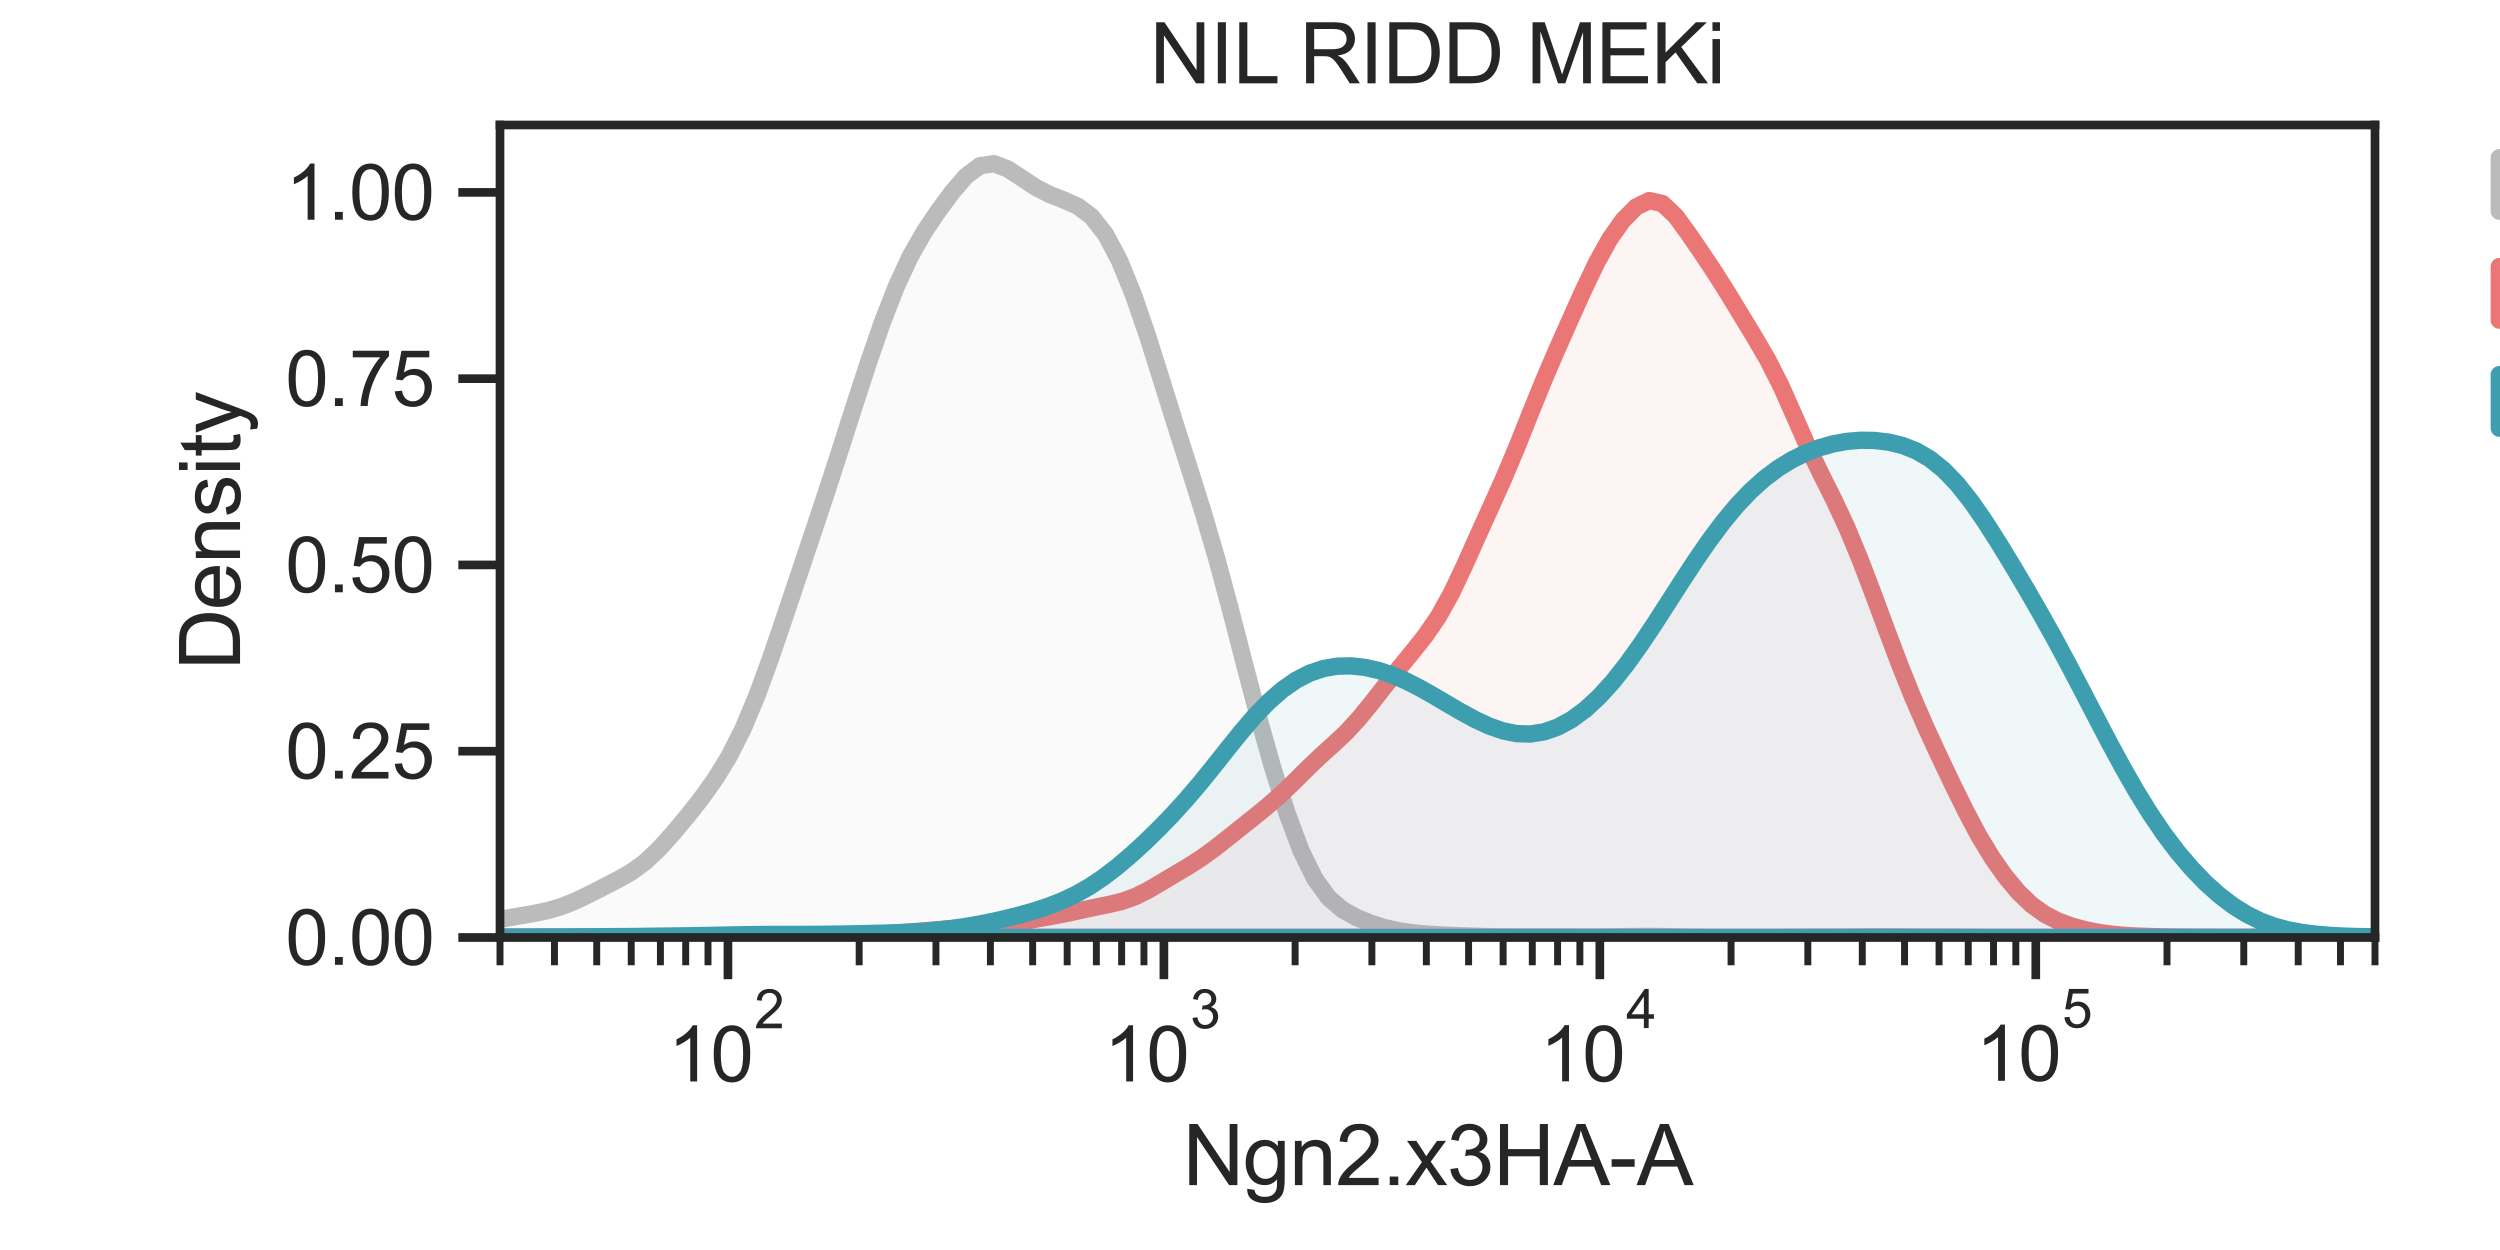 <?xml version="1.0" encoding="utf-8" standalone="no"?>
<!DOCTYPE svg PUBLIC "-//W3C//DTD SVG 1.1//EN"
  "http://www.w3.org/Graphics/SVG/1.1/DTD/svg11.dtd">
<svg xmlns:xlink="http://www.w3.org/1999/xlink" width="360pt" height="180pt" viewBox="0 0 360 180" xmlns="http://www.w3.org/2000/svg" version="1.1">
 <defs>
  <style type="text/css">*{stroke-linejoin: round; stroke-linecap: butt}</style>
 </defs>
 <g id="figure_1">
  <g id="patch_1">
   <path d="M 0 180 
L 360 180 
L 360 0 
L 0 0 
z
" style="fill: #ffffff"/>
  </g>
  <g id="axes_1">
   <g id="patch_2">
    <path d="M 72 135 
L 342 135 
L 342 18 
L 72 18 
z
" style="fill: #ffffff"/>
   </g>
   <g id="matplotlib.axis_1">
    <g id="xtick_1">
     <g id="line2d_1">
      <defs>
       <path id="m758c8401ef" d="M 0 0 
L 0 6 
" style="stroke: #262626; stroke-width: 1.25"/>
      </defs>
      <g>
       <use xlink:href="#m758c8401ef" x="104.824" y="135" style="fill: #262626; stroke: #262626; stroke-width: 1.25"/>
      </g>
     </g>
     <g id="text_1">
      <!-- $\mathdefault{10^{2}}$ -->
      <g style="fill: #262626" transform="translate(96.189 155.844) scale(0.11 -0.11)">
       <defs>
        <path id="ArialMT-31" d="M 2384 0 
L 1822 0 
L 1822 3584 
Q 1619 3391 1289 3197 
Q 959 3003 697 2906 
L 697 3450 
Q 1169 3672 1522 3987 
Q 1875 4303 2022 4600 
L 2384 4600 
L 2384 0 
z
" transform="scale(0.016)"/>
        <path id="ArialMT-30" d="M 266 2259 
Q 266 3072 433 3567 
Q 600 4063 929 4331 
Q 1259 4600 1759 4600 
Q 2128 4600 2406 4451 
Q 2684 4303 2865 4023 
Q 3047 3744 3150 3342 
Q 3253 2941 3253 2259 
Q 3253 1453 3087 958 
Q 2922 463 2592 192 
Q 2263 -78 1759 -78 
Q 1097 -78 719 397 
Q 266 969 266 2259 
z
M 844 2259 
Q 844 1131 1108 757 
Q 1372 384 1759 384 
Q 2147 384 2411 759 
Q 2675 1134 2675 2259 
Q 2675 3391 2411 3762 
Q 2147 4134 1753 4134 
Q 1366 4134 1134 3806 
Q 844 3388 844 2259 
z
" transform="scale(0.016)"/>
        <path id="ArialMT-32" d="M 3222 541 
L 3222 0 
L 194 0 
Q 188 203 259 391 
Q 375 700 629 1000 
Q 884 1300 1366 1694 
Q 2113 2306 2375 2664 
Q 2638 3022 2638 3341 
Q 2638 3675 2398 3904 
Q 2159 4134 1775 4134 
Q 1369 4134 1125 3890 
Q 881 3647 878 3216 
L 300 3275 
Q 359 3922 746 4261 
Q 1134 4600 1788 4600 
Q 2447 4600 2831 4234 
Q 3216 3869 3216 3328 
Q 3216 3053 3103 2787 
Q 2991 2522 2730 2228 
Q 2469 1934 1863 1422 
Q 1356 997 1212 845 
Q 1069 694 975 541 
L 3222 541 
z
" transform="scale(0.016)"/>
       </defs>
       <use xlink:href="#ArialMT-31" transform="translate(0 0.994)"/>
       <use xlink:href="#ArialMT-30" transform="translate(55.615 0.994)"/>
       <use xlink:href="#ArialMT-32" transform="translate(112.973 70.688) scale(0.7)"/>
      </g>
     </g>
    </g>
    <g id="xtick_2">
     <g id="line2d_2">
      <g>
       <use xlink:href="#m758c8401ef" x="167.6" y="135" style="fill: #262626; stroke: #262626; stroke-width: 1.25"/>
      </g>
     </g>
     <g id="text_2">
      <!-- $\mathdefault{10^{3}}$ -->
      <g style="fill: #262626" transform="translate(158.965 155.844) scale(0.11 -0.11)">
       <defs>
        <path id="ArialMT-33" d="M 269 1209 
L 831 1284 
Q 928 806 1161 595 
Q 1394 384 1728 384 
Q 2125 384 2398 659 
Q 2672 934 2672 1341 
Q 2672 1728 2419 1979 
Q 2166 2231 1775 2231 
Q 1616 2231 1378 2169 
L 1441 2663 
Q 1497 2656 1531 2656 
Q 1891 2656 2178 2843 
Q 2466 3031 2466 3422 
Q 2466 3731 2256 3934 
Q 2047 4138 1716 4138 
Q 1388 4138 1169 3931 
Q 950 3725 888 3313 
L 325 3413 
Q 428 3978 793 4289 
Q 1159 4600 1703 4600 
Q 2078 4600 2393 4439 
Q 2709 4278 2876 4000 
Q 3044 3722 3044 3409 
Q 3044 3113 2884 2869 
Q 2725 2625 2413 2481 
Q 2819 2388 3044 2092 
Q 3269 1797 3269 1353 
Q 3269 753 2831 336 
Q 2394 -81 1725 -81 
Q 1122 -81 723 278 
Q 325 638 269 1209 
z
" transform="scale(0.016)"/>
       </defs>
       <use xlink:href="#ArialMT-31" transform="translate(0 0.994)"/>
       <use xlink:href="#ArialMT-30" transform="translate(55.615 0.994)"/>
       <use xlink:href="#ArialMT-33" transform="translate(112.973 70.688) scale(0.7)"/>
      </g>
     </g>
    </g>
    <g id="xtick_3">
     <g id="line2d_3">
      <g>
       <use xlink:href="#m758c8401ef" x="230.375" y="135" style="fill: #262626; stroke: #262626; stroke-width: 1.25"/>
      </g>
     </g>
     <g id="text_3">
      <!-- $\mathdefault{10^{4}}$ -->
      <g style="fill: #262626" transform="translate(221.74 155.734) scale(0.11 -0.11)">
       <defs>
        <path id="ArialMT-34" d="M 2069 0 
L 2069 1097 
L 81 1097 
L 81 1613 
L 2172 4581 
L 2631 4581 
L 2631 1613 
L 3250 1613 
L 3250 1097 
L 2631 1097 
L 2631 0 
L 2069 0 
z
M 2069 1613 
L 2069 3678 
L 634 1613 
L 2069 1613 
z
" transform="scale(0.016)"/>
       </defs>
       <use xlink:href="#ArialMT-31" transform="translate(0 0.202)"/>
       <use xlink:href="#ArialMT-30" transform="translate(55.615 0.202)"/>
       <use xlink:href="#ArialMT-34" transform="translate(112.973 69.895) scale(0.7)"/>
      </g>
     </g>
    </g>
    <g id="xtick_4">
     <g id="line2d_4">
      <g>
       <use xlink:href="#m758c8401ef" x="293.151" y="135" style="fill: #262626; stroke: #262626; stroke-width: 1.25"/>
      </g>
     </g>
     <g id="text_4">
      <!-- $\mathdefault{10^{5}}$ -->
      <g style="fill: #262626" transform="translate(284.516 155.734) scale(0.11 -0.11)">
       <defs>
        <path id="ArialMT-35" d="M 266 1200 
L 856 1250 
Q 922 819 1161 601 
Q 1400 384 1738 384 
Q 2144 384 2425 690 
Q 2706 997 2706 1503 
Q 2706 1984 2436 2262 
Q 2166 2541 1728 2541 
Q 1456 2541 1237 2417 
Q 1019 2294 894 2097 
L 366 2166 
L 809 4519 
L 3088 4519 
L 3088 3981 
L 1259 3981 
L 1013 2750 
Q 1425 3038 1878 3038 
Q 2478 3038 2890 2622 
Q 3303 2206 3303 1553 
Q 3303 931 2941 478 
Q 2500 -78 1738 -78 
Q 1113 -78 717 272 
Q 322 622 266 1200 
z
" transform="scale(0.016)"/>
       </defs>
       <use xlink:href="#ArialMT-31" transform="translate(0 0.88)"/>
       <use xlink:href="#ArialMT-30" transform="translate(55.615 0.88)"/>
       <use xlink:href="#ArialMT-35" transform="translate(112.973 70.573) scale(0.7)"/>
      </g>
     </g>
    </g>
    <g id="xtick_5">
     <g id="line2d_5">
      <defs>
       <path id="m05b037465c" d="M 0 0 
L 0 4 
" style="stroke: #262626"/>
      </defs>
      <g>
       <use xlink:href="#m05b037465c" x="72" y="135" style="fill: #262626; stroke: #262626"/>
      </g>
     </g>
    </g>
    <g id="xtick_6">
     <g id="line2d_6">
      <g>
       <use xlink:href="#m05b037465c" x="79.843" y="135" style="fill: #262626; stroke: #262626"/>
      </g>
     </g>
    </g>
    <g id="xtick_7">
     <g id="line2d_7">
      <g>
       <use xlink:href="#m05b037465c" x="85.927" y="135" style="fill: #262626; stroke: #262626"/>
      </g>
     </g>
    </g>
    <g id="xtick_8">
     <g id="line2d_8">
      <g>
       <use xlink:href="#m05b037465c" x="90.897" y="135" style="fill: #262626; stroke: #262626"/>
      </g>
     </g>
    </g>
    <g id="xtick_9">
     <g id="line2d_9">
      <g>
       <use xlink:href="#m05b037465c" x="95.1" y="135" style="fill: #262626; stroke: #262626"/>
      </g>
     </g>
    </g>
    <g id="xtick_10">
     <g id="line2d_10">
      <g>
       <use xlink:href="#m05b037465c" x="98.74" y="135" style="fill: #262626; stroke: #262626"/>
      </g>
     </g>
    </g>
    <g id="xtick_11">
     <g id="line2d_11">
      <g>
       <use xlink:href="#m05b037465c" x="101.952" y="135" style="fill: #262626; stroke: #262626"/>
      </g>
     </g>
    </g>
    <g id="xtick_12">
     <g id="line2d_12">
      <g>
       <use xlink:href="#m05b037465c" x="123.721" y="135" style="fill: #262626; stroke: #262626"/>
      </g>
     </g>
    </g>
    <g id="xtick_13">
     <g id="line2d_13">
      <g>
       <use xlink:href="#m05b037465c" x="134.776" y="135" style="fill: #262626; stroke: #262626"/>
      </g>
     </g>
    </g>
    <g id="xtick_14">
     <g id="line2d_14">
      <g>
       <use xlink:href="#m05b037465c" x="142.619" y="135" style="fill: #262626; stroke: #262626"/>
      </g>
     </g>
    </g>
    <g id="xtick_15">
     <g id="line2d_15">
      <g>
       <use xlink:href="#m05b037465c" x="148.702" y="135" style="fill: #262626; stroke: #262626"/>
      </g>
     </g>
    </g>
    <g id="xtick_16">
     <g id="line2d_16">
      <g>
       <use xlink:href="#m05b037465c" x="153.673" y="135" style="fill: #262626; stroke: #262626"/>
      </g>
     </g>
    </g>
    <g id="xtick_17">
     <g id="line2d_17">
      <g>
       <use xlink:href="#m05b037465c" x="157.876" y="135" style="fill: #262626; stroke: #262626"/>
      </g>
     </g>
    </g>
    <g id="xtick_18">
     <g id="line2d_18">
      <g>
       <use xlink:href="#m05b037465c" x="161.516" y="135" style="fill: #262626; stroke: #262626"/>
      </g>
     </g>
    </g>
    <g id="xtick_19">
     <g id="line2d_19">
      <g>
       <use xlink:href="#m05b037465c" x="164.727" y="135" style="fill: #262626; stroke: #262626"/>
      </g>
     </g>
    </g>
    <g id="xtick_20">
     <g id="line2d_20">
      <g>
       <use xlink:href="#m05b037465c" x="186.497" y="135" style="fill: #262626; stroke: #262626"/>
      </g>
     </g>
    </g>
    <g id="xtick_21">
     <g id="line2d_21">
      <g>
       <use xlink:href="#m05b037465c" x="197.551" y="135" style="fill: #262626; stroke: #262626"/>
      </g>
     </g>
    </g>
    <g id="xtick_22">
     <g id="line2d_22">
      <g>
       <use xlink:href="#m05b037465c" x="205.394" y="135" style="fill: #262626; stroke: #262626"/>
      </g>
     </g>
    </g>
    <g id="xtick_23">
     <g id="line2d_23">
      <g>
       <use xlink:href="#m05b037465c" x="211.478" y="135" style="fill: #262626; stroke: #262626"/>
      </g>
     </g>
    </g>
    <g id="xtick_24">
     <g id="line2d_24">
      <g>
       <use xlink:href="#m05b037465c" x="216.449" y="135" style="fill: #262626; stroke: #262626"/>
      </g>
     </g>
    </g>
    <g id="xtick_25">
     <g id="line2d_25">
      <g>
       <use xlink:href="#m05b037465c" x="220.651" y="135" style="fill: #262626; stroke: #262626"/>
      </g>
     </g>
    </g>
    <g id="xtick_26">
     <g id="line2d_26">
      <g>
       <use xlink:href="#m05b037465c" x="224.292" y="135" style="fill: #262626; stroke: #262626"/>
      </g>
     </g>
    </g>
    <g id="xtick_27">
     <g id="line2d_27">
      <g>
       <use xlink:href="#m05b037465c" x="227.503" y="135" style="fill: #262626; stroke: #262626"/>
      </g>
     </g>
    </g>
    <g id="xtick_28">
     <g id="line2d_28">
      <g>
       <use xlink:href="#m05b037465c" x="249.273" y="135" style="fill: #262626; stroke: #262626"/>
      </g>
     </g>
    </g>
    <g id="xtick_29">
     <g id="line2d_29">
      <g>
       <use xlink:href="#m05b037465c" x="260.327" y="135" style="fill: #262626; stroke: #262626"/>
      </g>
     </g>
    </g>
    <g id="xtick_30">
     <g id="line2d_30">
      <g>
       <use xlink:href="#m05b037465c" x="268.17" y="135" style="fill: #262626; stroke: #262626"/>
      </g>
     </g>
    </g>
    <g id="xtick_31">
     <g id="line2d_31">
      <g>
       <use xlink:href="#m05b037465c" x="274.254" y="135" style="fill: #262626; stroke: #262626"/>
      </g>
     </g>
    </g>
    <g id="xtick_32">
     <g id="line2d_32">
      <g>
       <use xlink:href="#m05b037465c" x="279.224" y="135" style="fill: #262626; stroke: #262626"/>
      </g>
     </g>
    </g>
    <g id="xtick_33">
     <g id="line2d_33">
      <g>
       <use xlink:href="#m05b037465c" x="283.427" y="135" style="fill: #262626; stroke: #262626"/>
      </g>
     </g>
    </g>
    <g id="xtick_34">
     <g id="line2d_34">
      <g>
       <use xlink:href="#m05b037465c" x="287.067" y="135" style="fill: #262626; stroke: #262626"/>
      </g>
     </g>
    </g>
    <g id="xtick_35">
     <g id="line2d_35">
      <g>
       <use xlink:href="#m05b037465c" x="290.279" y="135" style="fill: #262626; stroke: #262626"/>
      </g>
     </g>
    </g>
    <g id="xtick_36">
     <g id="line2d_36">
      <g>
       <use xlink:href="#m05b037465c" x="312.048" y="135" style="fill: #262626; stroke: #262626"/>
      </g>
     </g>
    </g>
    <g id="xtick_37">
     <g id="line2d_37">
      <g>
       <use xlink:href="#m05b037465c" x="323.103" y="135" style="fill: #262626; stroke: #262626"/>
      </g>
     </g>
    </g>
    <g id="xtick_38">
     <g id="line2d_38">
      <g>
       <use xlink:href="#m05b037465c" x="330.946" y="135" style="fill: #262626; stroke: #262626"/>
      </g>
     </g>
    </g>
    <g id="xtick_39">
     <g id="line2d_39">
      <g>
       <use xlink:href="#m05b037465c" x="337.029" y="135" style="fill: #262626; stroke: #262626"/>
      </g>
     </g>
    </g>
    <g id="xtick_40">
     <g id="line2d_40">
      <g>
       <use xlink:href="#m05b037465c" x="342" y="135" style="fill: #262626; stroke: #262626"/>
      </g>
     </g>
    </g>
    <g id="text_5">
     <!-- Ngn2.x3HA-A -->
     <g style="fill: #262626" transform="translate(170.318 170.655) scale(0.12 -0.12)">
      <defs>
       <path id="ArialMT-4e" d="M 488 0 
L 488 4581 
L 1109 4581 
L 3516 984 
L 3516 4581 
L 4097 4581 
L 4097 0 
L 3475 0 
L 1069 3600 
L 1069 0 
L 488 0 
z
" transform="scale(0.016)"/>
       <path id="ArialMT-67" d="M 319 -275 
L 866 -356 
Q 900 -609 1056 -725 
Q 1266 -881 1628 -881 
Q 2019 -881 2231 -725 
Q 2444 -569 2519 -288 
Q 2563 -116 2559 434 
Q 2191 0 1641 0 
Q 956 0 581 494 
Q 206 988 206 1678 
Q 206 2153 378 2554 
Q 550 2956 876 3175 
Q 1203 3394 1644 3394 
Q 2231 3394 2613 2919 
L 2613 3319 
L 3131 3319 
L 3131 450 
Q 3131 -325 2973 -648 
Q 2816 -972 2473 -1159 
Q 2131 -1347 1631 -1347 
Q 1038 -1347 672 -1080 
Q 306 -813 319 -275 
z
M 784 1719 
Q 784 1066 1043 766 
Q 1303 466 1694 466 
Q 2081 466 2343 764 
Q 2606 1063 2606 1700 
Q 2606 2309 2336 2618 
Q 2066 2928 1684 2928 
Q 1309 2928 1046 2623 
Q 784 2319 784 1719 
z
" transform="scale(0.016)"/>
       <path id="ArialMT-6e" d="M 422 0 
L 422 3319 
L 928 3319 
L 928 2847 
Q 1294 3394 1984 3394 
Q 2284 3394 2536 3286 
Q 2788 3178 2913 3003 
Q 3038 2828 3088 2588 
Q 3119 2431 3119 2041 
L 3119 0 
L 2556 0 
L 2556 2019 
Q 2556 2363 2490 2533 
Q 2425 2703 2258 2804 
Q 2091 2906 1866 2906 
Q 1506 2906 1245 2678 
Q 984 2450 984 1813 
L 984 0 
L 422 0 
z
" transform="scale(0.016)"/>
       <path id="ArialMT-2e" d="M 581 0 
L 581 641 
L 1222 641 
L 1222 0 
L 581 0 
z
" transform="scale(0.016)"/>
       <path id="ArialMT-78" d="M 47 0 
L 1259 1725 
L 138 3319 
L 841 3319 
L 1350 2541 
Q 1494 2319 1581 2169 
Q 1719 2375 1834 2534 
L 2394 3319 
L 3066 3319 
L 1919 1756 
L 3153 0 
L 2463 0 
L 1781 1031 
L 1600 1309 
L 728 0 
L 47 0 
z
" transform="scale(0.016)"/>
       <path id="ArialMT-48" d="M 513 0 
L 513 4581 
L 1119 4581 
L 1119 2700 
L 3500 2700 
L 3500 4581 
L 4106 4581 
L 4106 0 
L 3500 0 
L 3500 2159 
L 1119 2159 
L 1119 0 
L 513 0 
z
" transform="scale(0.016)"/>
       <path id="ArialMT-41" d="M -9 0 
L 1750 4581 
L 2403 4581 
L 4278 0 
L 3588 0 
L 3053 1388 
L 1138 1388 
L 634 0 
L -9 0 
z
M 1313 1881 
L 2866 1881 
L 2388 3150 
Q 2169 3728 2063 4100 
Q 1975 3659 1816 3225 
L 1313 1881 
z
" transform="scale(0.016)"/>
       <path id="ArialMT-2d" d="M 203 1375 
L 203 1941 
L 1931 1941 
L 1931 1375 
L 203 1375 
z
" transform="scale(0.016)"/>
      </defs>
      <use xlink:href="#ArialMT-4e"/>
      <use xlink:href="#ArialMT-67" transform="translate(72.217 0)"/>
      <use xlink:href="#ArialMT-6e" transform="translate(127.832 0)"/>
      <use xlink:href="#ArialMT-32" transform="translate(183.447 0)"/>
      <use xlink:href="#ArialMT-2e" transform="translate(239.062 0)"/>
      <use xlink:href="#ArialMT-78" transform="translate(266.846 0)"/>
      <use xlink:href="#ArialMT-33" transform="translate(316.846 0)"/>
      <use xlink:href="#ArialMT-48" transform="translate(372.461 0)"/>
      <use xlink:href="#ArialMT-41" transform="translate(444.678 0)"/>
      <use xlink:href="#ArialMT-2d" transform="translate(511.377 0)"/>
      <use xlink:href="#ArialMT-41" transform="translate(544.678 0)"/>
     </g>
    </g>
   </g>
   <g id="matplotlib.axis_2">
    <g id="ytick_1">
     <g id="line2d_41">
      <defs>
       <path id="md9c131fb02" d="M 0 0 
L -6 0 
" style="stroke: #262626; stroke-width: 1.25"/>
      </defs>
      <g>
       <use xlink:href="#md9c131fb02" x="72" y="135" style="fill: #262626; stroke: #262626; stroke-width: 1.25"/>
      </g>
     </g>
     <g id="text_6">
      <!-- 0.00 -->
      <g style="fill: #262626" transform="translate(41.093 138.937) scale(0.11 -0.11)">
       <use xlink:href="#ArialMT-30"/>
       <use xlink:href="#ArialMT-2e" transform="translate(55.615 0)"/>
       <use xlink:href="#ArialMT-30" transform="translate(83.398 0)"/>
       <use xlink:href="#ArialMT-30" transform="translate(139.014 0)"/>
      </g>
     </g>
    </g>
    <g id="ytick_2">
     <g id="line2d_42">
      <g>
       <use xlink:href="#md9c131fb02" x="72" y="108.176" style="fill: #262626; stroke: #262626; stroke-width: 1.25"/>
      </g>
     </g>
     <g id="text_7">
      <!-- 0.25 -->
      <g style="fill: #262626" transform="translate(41.093 112.113) scale(0.11 -0.11)">
       <use xlink:href="#ArialMT-30"/>
       <use xlink:href="#ArialMT-2e" transform="translate(55.615 0)"/>
       <use xlink:href="#ArialMT-32" transform="translate(83.398 0)"/>
       <use xlink:href="#ArialMT-35" transform="translate(139.014 0)"/>
      </g>
     </g>
    </g>
    <g id="ytick_3">
     <g id="line2d_43">
      <g>
       <use xlink:href="#md9c131fb02" x="72" y="81.352" style="fill: #262626; stroke: #262626; stroke-width: 1.25"/>
      </g>
     </g>
     <g id="text_8">
      <!-- 0.50 -->
      <g style="fill: #262626" transform="translate(41.093 85.289) scale(0.11 -0.11)">
       <use xlink:href="#ArialMT-30"/>
       <use xlink:href="#ArialMT-2e" transform="translate(55.615 0)"/>
       <use xlink:href="#ArialMT-35" transform="translate(83.398 0)"/>
       <use xlink:href="#ArialMT-30" transform="translate(139.014 0)"/>
      </g>
     </g>
    </g>
    <g id="ytick_4">
     <g id="line2d_44">
      <g>
       <use xlink:href="#md9c131fb02" x="72" y="54.529" style="fill: #262626; stroke: #262626; stroke-width: 1.25"/>
      </g>
     </g>
     <g id="text_9">
      <!-- 0.75 -->
      <g style="fill: #262626" transform="translate(41.093 58.465) scale(0.11 -0.11)">
       <defs>
        <path id="ArialMT-37" d="M 303 3981 
L 303 4522 
L 3269 4522 
L 3269 4084 
Q 2831 3619 2401 2847 
Q 1972 2075 1738 1259 
Q 1569 684 1522 0 
L 944 0 
Q 953 541 1156 1306 
Q 1359 2072 1739 2783 
Q 2119 3494 2547 3981 
L 303 3981 
z
" transform="scale(0.016)"/>
       </defs>
       <use xlink:href="#ArialMT-30"/>
       <use xlink:href="#ArialMT-2e" transform="translate(55.615 0)"/>
       <use xlink:href="#ArialMT-37" transform="translate(83.398 0)"/>
       <use xlink:href="#ArialMT-35" transform="translate(139.014 0)"/>
      </g>
     </g>
    </g>
    <g id="ytick_5">
     <g id="line2d_45">
      <g>
       <use xlink:href="#md9c131fb02" x="72" y="27.705" style="fill: #262626; stroke: #262626; stroke-width: 1.25"/>
      </g>
     </g>
     <g id="text_10">
      <!-- 1.00 -->
      <g style="fill: #262626" transform="translate(41.093 31.642) scale(0.11 -0.11)">
       <use xlink:href="#ArialMT-31"/>
       <use xlink:href="#ArialMT-2e" transform="translate(55.615 0)"/>
       <use xlink:href="#ArialMT-30" transform="translate(83.398 0)"/>
       <use xlink:href="#ArialMT-30" transform="translate(139.014 0)"/>
      </g>
     </g>
    </g>
    <g id="text_11">
     <!-- Density -->
     <g style="fill: #262626" transform="translate(34.567 96.506) rotate(-90) scale(0.12 -0.12)">
      <defs>
       <path id="ArialMT-44" d="M 494 0 
L 494 4581 
L 2072 4581 
Q 2606 4581 2888 4516 
Q 3281 4425 3559 4188 
Q 3922 3881 4101 3404 
Q 4281 2928 4281 2316 
Q 4281 1794 4159 1391 
Q 4038 988 3847 723 
Q 3656 459 3429 307 
Q 3203 156 2883 78 
Q 2563 0 2147 0 
L 494 0 
z
M 1100 541 
L 2078 541 
Q 2531 541 2789 625 
Q 3047 709 3200 863 
Q 3416 1078 3536 1442 
Q 3656 1806 3656 2325 
Q 3656 3044 3420 3430 
Q 3184 3816 2847 3947 
Q 2603 4041 2063 4041 
L 1100 4041 
L 1100 541 
z
" transform="scale(0.016)"/>
       <path id="ArialMT-65" d="M 2694 1069 
L 3275 997 
Q 3138 488 2766 206 
Q 2394 -75 1816 -75 
Q 1088 -75 661 373 
Q 234 822 234 1631 
Q 234 2469 665 2931 
Q 1097 3394 1784 3394 
Q 2450 3394 2872 2941 
Q 3294 2488 3294 1666 
Q 3294 1616 3291 1516 
L 816 1516 
Q 847 969 1125 678 
Q 1403 388 1819 388 
Q 2128 388 2347 550 
Q 2566 713 2694 1069 
z
M 847 1978 
L 2700 1978 
Q 2663 2397 2488 2606 
Q 2219 2931 1791 2931 
Q 1403 2931 1139 2672 
Q 875 2413 847 1978 
z
" transform="scale(0.016)"/>
       <path id="ArialMT-73" d="M 197 991 
L 753 1078 
Q 800 744 1014 566 
Q 1228 388 1613 388 
Q 2000 388 2187 545 
Q 2375 703 2375 916 
Q 2375 1106 2209 1216 
Q 2094 1291 1634 1406 
Q 1016 1563 777 1677 
Q 538 1791 414 1992 
Q 291 2194 291 2438 
Q 291 2659 392 2848 
Q 494 3038 669 3163 
Q 800 3259 1026 3326 
Q 1253 3394 1513 3394 
Q 1903 3394 2198 3281 
Q 2494 3169 2634 2976 
Q 2775 2784 2828 2463 
L 2278 2388 
Q 2241 2644 2061 2787 
Q 1881 2931 1553 2931 
Q 1166 2931 1000 2803 
Q 834 2675 834 2503 
Q 834 2394 903 2306 
Q 972 2216 1119 2156 
Q 1203 2125 1616 2013 
Q 2213 1853 2448 1751 
Q 2684 1650 2818 1456 
Q 2953 1263 2953 975 
Q 2953 694 2789 445 
Q 2625 197 2315 61 
Q 2006 -75 1616 -75 
Q 969 -75 630 194 
Q 291 463 197 991 
z
" transform="scale(0.016)"/>
       <path id="ArialMT-69" d="M 425 3934 
L 425 4581 
L 988 4581 
L 988 3934 
L 425 3934 
z
M 425 0 
L 425 3319 
L 988 3319 
L 988 0 
L 425 0 
z
" transform="scale(0.016)"/>
       <path id="ArialMT-74" d="M 1650 503 
L 1731 6 
Q 1494 -44 1306 -44 
Q 1000 -44 831 53 
Q 663 150 594 308 
Q 525 466 525 972 
L 525 2881 
L 113 2881 
L 113 3319 
L 525 3319 
L 525 4141 
L 1084 4478 
L 1084 3319 
L 1650 3319 
L 1650 2881 
L 1084 2881 
L 1084 941 
Q 1084 700 1114 631 
Q 1144 563 1211 522 
Q 1278 481 1403 481 
Q 1497 481 1650 503 
z
" transform="scale(0.016)"/>
       <path id="ArialMT-79" d="M 397 -1278 
L 334 -750 
Q 519 -800 656 -800 
Q 844 -800 956 -737 
Q 1069 -675 1141 -563 
Q 1194 -478 1313 -144 
Q 1328 -97 1363 -6 
L 103 3319 
L 709 3319 
L 1400 1397 
Q 1534 1031 1641 628 
Q 1738 1016 1872 1384 
L 2581 3319 
L 3144 3319 
L 1881 -56 
Q 1678 -603 1566 -809 
Q 1416 -1088 1222 -1217 
Q 1028 -1347 759 -1347 
Q 597 -1347 397 -1278 
z
" transform="scale(0.016)"/>
      </defs>
      <use xlink:href="#ArialMT-44"/>
      <use xlink:href="#ArialMT-65" transform="translate(72.217 0)"/>
      <use xlink:href="#ArialMT-6e" transform="translate(127.832 0)"/>
      <use xlink:href="#ArialMT-73" transform="translate(183.447 0)"/>
      <use xlink:href="#ArialMT-69" transform="translate(233.447 0)"/>
      <use xlink:href="#ArialMT-74" transform="translate(255.664 0)"/>
      <use xlink:href="#ArialMT-79" transform="translate(283.447 0)"/>
     </g>
    </g>
   </g>
   <g id="FillBetweenPolyCollection_1">
    <path d="M -31.665 134.999 
L -31.665 135 
L -29.656 135 
L -27.647 135 
L -25.638 135 
L -23.629 135 
L -21.62 135 
L -19.61 135 
L -17.601 135 
L -15.592 135 
L -13.583 135 
L -11.574 135 
L -9.565 135 
L -7.555 135 
L -5.546 135 
L -3.537 135 
L -1.528 135 
L 0.481 135 
L 2.49 135 
L 4.5 135 
L 6.509 135 
L 8.518 135 
L 10.527 135 
L 12.536 135 
L 14.545 135 
L 16.555 135 
L 18.564 135 
L 20.573 135 
L 22.582 135 
L 24.591 135 
L 26.6 135 
L 28.61 135 
L 30.619 135 
L 32.628 135 
L 34.637 135 
L 36.646 135 
L 38.655 135 
L 40.665 135 
L 42.674 135 
L 44.683 135 
L 46.692 135 
L 48.701 135 
L 50.71 135 
L 52.719 135 
L 54.729 135 
L 56.738 135 
L 58.747 135 
L 60.756 135 
L 62.765 135 
L 64.774 135 
L 66.784 135 
L 68.793 135 
L 70.802 135 
L 72.811 135 
L 74.82 135 
L 76.829 135 
L 78.839 135 
L 80.848 135 
L 82.857 135 
L 84.866 135 
L 86.875 135 
L 88.884 135 
L 90.894 135 
L 92.903 135 
L 94.912 135 
L 96.921 135 
L 98.93 135 
L 100.939 135 
L 102.949 135 
L 104.958 135 
L 106.967 135 
L 108.976 135 
L 110.985 135 
L 112.994 135 
L 115.004 135 
L 117.013 135 
L 119.022 135 
L 121.031 135 
L 123.04 135 
L 125.049 135 
L 127.059 135 
L 129.068 135 
L 131.077 135 
L 133.086 135 
L 135.095 135 
L 137.104 135 
L 139.113 135 
L 141.123 135 
L 143.132 135 
L 145.141 135 
L 147.15 135 
L 149.159 135 
L 151.168 135 
L 153.178 135 
L 155.187 135 
L 157.196 135 
L 159.205 135 
L 161.214 135 
L 163.223 135 
L 165.233 135 
L 167.242 135 
L 169.251 135 
L 171.26 135 
L 173.269 135 
L 175.278 135 
L 177.288 135 
L 179.297 135 
L 181.306 135 
L 183.315 135 
L 185.324 135 
L 187.333 135 
L 189.343 135 
L 191.352 135 
L 193.361 135 
L 195.37 135 
L 197.379 135 
L 199.388 135 
L 201.398 135 
L 203.407 135 
L 205.416 135 
L 207.425 135 
L 209.434 135 
L 211.443 135 
L 213.453 135 
L 215.462 135 
L 217.471 135 
L 219.48 135 
L 221.489 135 
L 223.498 135 
L 225.507 135 
L 227.517 135 
L 229.526 135 
L 231.535 135 
L 233.544 135 
L 235.553 135 
L 237.562 135 
L 239.572 135 
L 241.581 135 
L 243.59 135 
L 245.599 135 
L 247.608 135 
L 249.617 135 
L 251.627 135 
L 253.636 135 
L 255.645 135 
L 257.654 135 
L 259.663 135 
L 261.672 135 
L 263.682 135 
L 265.691 135 
L 267.7 135 
L 269.709 135 
L 271.718 135 
L 273.727 135 
L 275.737 135 
L 277.746 135 
L 279.755 135 
L 281.764 135 
L 283.773 135 
L 285.782 135 
L 287.792 135 
L 289.801 135 
L 291.81 135 
L 293.819 135 
L 295.828 135 
L 297.837 135 
L 299.847 135 
L 301.856 135 
L 303.865 135 
L 305.874 135 
L 307.883 135 
L 309.892 135 
L 311.902 135 
L 313.911 135 
L 315.92 135 
L 317.929 135 
L 319.938 135 
L 321.947 135 
L 323.956 135 
L 325.966 135 
L 327.975 135 
L 329.984 135 
L 331.993 135 
L 334.002 135 
L 336.011 135 
L 338.021 135 
L 340.03 135 
L 342.039 135 
L 344.048 135 
L 346.057 135 
L 348.066 135 
L 350.076 135 
L 352.085 135 
L 354.094 135 
L 356.103 135 
L 358.112 135 
L 360.121 135 
L 362.131 135 
L 364.14 135 
L 366.149 135 
L 368.158 135 
L 368.158 134.997 
L 368.158 134.997 
L 366.149 134.988 
L 364.14 134.959 
L 362.131 134.898 
L 360.121 134.809 
L 358.112 134.729 
L 356.103 134.7 
L 354.094 134.729 
L 352.085 134.781 
L 350.076 134.827 
L 348.066 134.867 
L 346.057 134.902 
L 344.048 134.927 
L 342.039 134.935 
L 340.03 134.936 
L 338.021 134.944 
L 336.011 134.961 
L 334.002 134.98 
L 331.993 134.992 
L 329.984 134.998 
L 327.975 134.998 
L 325.966 134.995 
L 323.956 134.985 
L 321.947 134.968 
L 319.938 134.95 
L 317.929 134.941 
L 315.92 134.949 
L 313.911 134.968 
L 311.902 134.985 
L 309.892 134.995 
L 307.883 134.999 
L 305.874 135 
L 303.865 135 
L 301.856 135 
L 299.847 135 
L 297.837 135 
L 295.828 135 
L 293.819 135 
L 291.81 135 
L 289.801 134.998 
L 287.792 134.992 
L 285.782 134.98 
L 283.773 134.961 
L 281.764 134.943 
L 279.755 134.935 
L 277.746 134.933 
L 275.737 134.922 
L 273.727 134.899 
L 271.718 134.881 
L 269.709 134.886 
L 267.7 134.91 
L 265.691 134.93 
L 263.682 134.936 
L 261.672 134.937 
L 259.663 134.947 
L 257.654 134.965 
L 255.645 134.983 
L 253.636 134.994 
L 251.627 134.998 
L 249.617 134.998 
L 247.608 134.994 
L 245.599 134.98 
L 243.59 134.951 
L 241.581 134.908 
L 239.572 134.863 
L 237.562 134.839 
L 235.553 134.851 
L 233.544 134.886 
L 231.535 134.917 
L 229.526 134.929 
L 227.517 134.926 
L 225.507 134.921 
L 223.498 134.919 
L 221.489 134.92 
L 219.48 134.923 
L 217.471 134.919 
L 215.462 134.896 
L 213.453 134.849 
L 211.443 134.788 
L 209.434 134.718 
L 207.425 134.629 
L 205.416 134.506 
L 203.407 134.322 
L 201.398 134.028 
L 199.388 133.576 
L 197.379 132.946 
L 195.37 132.133 
L 193.361 131.025 
L 191.352 129.314 
L 189.343 126.561 
L 187.333 122.463 
L 185.324 117.071 
L 183.315 110.689 
L 181.306 103.586 
L 179.297 95.974 
L 177.288 88.191 
L 175.278 80.709 
L 173.269 73.829 
L 171.26 67.431 
L 169.251 61.121 
L 167.242 54.681 
L 165.233 48.32 
L 163.223 42.478 
L 161.214 37.541 
L 159.205 33.756 
L 157.196 31.199 
L 155.187 29.69 
L 153.178 28.801 
L 151.168 28.018 
L 149.159 26.983 
L 147.15 25.659 
L 145.141 24.343 
L 143.132 23.571 
L 141.123 23.859 
L 139.113 25.349 
L 137.104 27.69 
L 135.095 30.413 
L 133.086 33.402 
L 131.077 36.923 
L 129.068 41.256 
L 127.059 46.424 
L 125.049 52.222 
L 123.04 58.382 
L 121.031 64.659 
L 119.022 70.853 
L 117.013 76.889 
L 115.004 82.858 
L 112.994 88.844 
L 110.985 94.734 
L 108.976 100.225 
L 106.967 105.008 
L 104.958 108.972 
L 102.949 112.24 
L 100.939 115.043 
L 98.93 117.584 
L 96.921 119.985 
L 94.912 122.219 
L 92.903 124.12 
L 90.894 125.582 
L 88.884 126.718 
L 86.875 127.747 
L 84.866 128.773 
L 82.857 129.741 
L 80.848 130.546 
L 78.839 131.137 
L 76.829 131.551 
L 74.82 131.889 
L 72.811 132.243 
L 70.802 132.625 
L 68.793 132.995 
L 66.784 133.322 
L 64.774 133.608 
L 62.765 133.853 
L 60.756 134.035 
L 58.747 134.139 
L 56.738 134.191 
L 54.729 134.233 
L 52.719 134.27 
L 50.71 134.284 
L 48.701 134.282 
L 46.692 134.293 
L 44.683 134.32 
L 42.674 134.347 
L 40.665 134.38 
L 38.655 134.451 
L 36.646 134.567 
L 34.637 134.692 
L 32.628 134.773 
L 30.619 134.793 
L 28.61 134.785 
L 26.6 134.792 
L 24.591 134.82 
L 22.582 134.848 
L 20.573 134.857 
L 18.564 134.846 
L 16.555 134.824 
L 14.545 134.782 
L 12.536 134.711 
L 10.527 134.645 
L 8.518 134.645 
L 6.509 134.726 
L 4.5 134.834 
L 2.49 134.907 
L 0.481 134.932 
L -1.528 134.937 
L -3.537 134.946 
L -5.546 134.965 
L -7.555 134.983 
L -9.565 134.993 
L -11.574 134.996 
L -13.583 134.991 
L -15.592 134.978 
L -17.601 134.959 
L -19.61 134.944 
L -21.62 134.943 
L -23.629 134.957 
L -25.638 134.976 
L -27.647 134.99 
L -29.656 134.997 
L -31.665 134.999 
z
" clip-path="url(#pfa3ac69fad)" style="fill: #bbbbbb; fill-opacity: 0.08; stroke: #bbbbbb; stroke-width: 2.5"/>
   </g>
   <g id="FillBetweenPolyCollection_2">
    <path d="M -11.214 135 
L -11.214 135 
L -9.316 135 
L -7.417 135 
L -5.519 135 
L -3.62 135 
L -1.721 135 
L 0.177 135 
L 2.076 135 
L 3.974 135 
L 5.873 135 
L 7.772 135 
L 9.67 135 
L 11.569 135 
L 13.467 135 
L 15.366 135 
L 17.264 135 
L 19.163 135 
L 21.062 135 
L 22.96 135 
L 24.859 135 
L 26.757 135 
L 28.656 135 
L 30.555 135 
L 32.453 135 
L 34.352 135 
L 36.25 135 
L 38.149 135 
L 40.047 135 
L 41.946 135 
L 43.845 135 
L 45.743 135 
L 47.642 135 
L 49.54 135 
L 51.439 135 
L 53.338 135 
L 55.236 135 
L 57.135 135 
L 59.033 135 
L 60.932 135 
L 62.831 135 
L 64.729 135 
L 66.628 135 
L 68.526 135 
L 70.425 135 
L 72.323 135 
L 74.222 135 
L 76.121 135 
L 78.019 135 
L 79.918 135 
L 81.816 135 
L 83.715 135 
L 85.614 135 
L 87.512 135 
L 89.411 135 
L 91.309 135 
L 93.208 135 
L 95.107 135 
L 97.005 135 
L 98.904 135 
L 100.802 135 
L 102.701 135 
L 104.599 135 
L 106.498 135 
L 108.397 135 
L 110.295 135 
L 112.194 135 
L 114.092 135 
L 115.991 135 
L 117.89 135 
L 119.788 135 
L 121.687 135 
L 123.585 135 
L 125.484 135 
L 127.382 135 
L 129.281 135 
L 131.18 135 
L 133.078 135 
L 134.977 135 
L 136.875 135 
L 138.774 135 
L 140.673 135 
L 142.571 135 
L 144.47 135 
L 146.368 135 
L 148.267 135 
L 150.166 135 
L 152.064 135 
L 153.963 135 
L 155.861 135 
L 157.76 135 
L 159.658 135 
L 161.557 135 
L 163.456 135 
L 165.354 135 
L 167.253 135 
L 169.151 135 
L 171.05 135 
L 172.949 135 
L 174.847 135 
L 176.746 135 
L 178.644 135 
L 180.543 135 
L 182.442 135 
L 184.34 135 
L 186.239 135 
L 188.137 135 
L 190.036 135 
L 191.934 135 
L 193.833 135 
L 195.732 135 
L 197.63 135 
L 199.529 135 
L 201.427 135 
L 203.326 135 
L 205.225 135 
L 207.123 135 
L 209.022 135 
L 210.92 135 
L 212.819 135 
L 214.717 135 
L 216.616 135 
L 218.515 135 
L 220.413 135 
L 222.312 135 
L 224.21 135 
L 226.109 135 
L 228.008 135 
L 229.906 135 
L 231.805 135 
L 233.703 135 
L 235.602 135 
L 237.501 135 
L 239.399 135 
L 241.298 135 
L 243.196 135 
L 245.095 135 
L 246.993 135 
L 248.892 135 
L 250.791 135 
L 252.689 135 
L 254.588 135 
L 256.486 135 
L 258.385 135 
L 260.284 135 
L 262.182 135 
L 264.081 135 
L 265.979 135 
L 267.878 135 
L 269.777 135 
L 271.675 135 
L 273.574 135 
L 275.472 135 
L 277.371 135 
L 279.269 135 
L 281.168 135 
L 283.067 135 
L 284.965 135 
L 286.864 135 
L 288.762 135 
L 290.661 135 
L 292.56 135 
L 294.458 135 
L 296.357 135 
L 298.255 135 
L 300.154 135 
L 302.052 135 
L 303.951 135 
L 305.85 135 
L 307.748 135 
L 309.647 135 
L 311.545 135 
L 313.444 135 
L 315.343 135 
L 317.241 135 
L 319.14 135 
L 321.038 135 
L 322.937 135 
L 324.836 135 
L 326.734 135 
L 328.633 135 
L 330.531 135 
L 332.43 135 
L 334.328 135 
L 336.227 135 
L 338.126 135 
L 340.024 135 
L 341.923 135 
L 343.821 135 
L 345.72 135 
L 347.619 135 
L 349.517 135 
L 351.416 135 
L 353.314 135 
L 355.213 135 
L 357.112 135 
L 359.01 135 
L 360.909 135 
L 362.807 135 
L 364.706 135 
L 366.604 135 
L 366.604 134.99 
L 366.604 134.99 
L 364.706 134.949 
L 362.807 134.818 
L 360.909 134.552 
L 359.01 134.236 
L 357.112 134.095 
L 355.213 134.248 
L 353.314 134.546 
L 351.416 134.775 
L 349.517 134.876 
L 347.619 134.907 
L 345.72 134.919 
L 343.821 134.929 
L 341.923 134.936 
L 340.024 134.939 
L 338.126 134.94 
L 336.227 134.934 
L 334.328 134.914 
L 332.43 134.893 
L 330.531 134.89 
L 328.633 134.912 
L 326.734 134.944 
L 324.836 134.968 
L 322.937 134.979 
L 321.038 134.983 
L 319.14 134.985 
L 317.241 134.983 
L 315.343 134.969 
L 313.444 134.941 
L 311.545 134.905 
L 309.647 134.86 
L 307.748 134.794 
L 305.85 134.683 
L 303.951 134.508 
L 302.052 134.24 
L 300.154 133.854 
L 298.255 133.329 
L 296.357 132.63 
L 294.458 131.662 
L 292.56 130.303 
L 290.661 128.48 
L 288.762 126.203 
L 286.864 123.504 
L 284.965 120.368 
L 283.067 116.801 
L 281.168 112.94 
L 279.269 108.951 
L 277.371 104.847 
L 275.472 100.488 
L 273.574 95.761 
L 271.675 90.734 
L 269.777 85.613 
L 267.878 80.632 
L 265.979 76.037 
L 264.081 71.965 
L 262.182 68.185 
L 260.284 64.222 
L 258.385 59.903 
L 256.486 55.628 
L 254.588 51.875 
L 252.689 48.609 
L 250.791 45.483 
L 248.892 42.357 
L 246.993 39.348 
L 245.095 36.501 
L 243.196 33.713 
L 241.298 31.117 
L 239.399 29.316 
L 237.501 28.882 
L 235.602 29.803 
L 233.703 31.72 
L 231.805 34.417 
L 229.906 37.838 
L 228.008 41.814 
L 226.109 46.034 
L 224.21 50.307 
L 222.312 54.721 
L 220.413 59.402 
L 218.515 64.172 
L 216.616 68.696 
L 214.717 72.929 
L 212.819 77.122 
L 210.92 81.369 
L 209.022 85.387 
L 207.123 88.806 
L 205.225 91.571 
L 203.326 93.961 
L 201.427 96.274 
L 199.529 98.651 
L 197.63 101.081 
L 195.732 103.415 
L 193.833 105.477 
L 191.934 107.258 
L 190.036 108.966 
L 188.137 110.79 
L 186.239 112.685 
L 184.34 114.489 
L 182.442 116.143 
L 180.543 117.693 
L 178.644 119.203 
L 176.746 120.718 
L 174.847 122.212 
L 172.949 123.586 
L 171.05 124.797 
L 169.151 125.924 
L 167.253 127.059 
L 165.354 128.171 
L 163.456 129.119 
L 161.557 129.797 
L 159.658 130.249 
L 157.76 130.63 
L 155.861 131.041 
L 153.963 131.459 
L 152.064 131.831 
L 150.166 132.174 
L 148.267 132.525 
L 146.368 132.864 
L 144.47 133.143 
L 142.571 133.343 
L 140.673 133.478 
L 138.774 133.589 
L 136.875 133.722 
L 134.977 133.883 
L 133.078 134.045 
L 131.18 134.202 
L 129.281 134.357 
L 127.382 134.488 
L 125.484 134.563 
L 123.585 134.587 
L 121.687 134.597 
L 119.788 134.62 
L 117.89 134.652 
L 115.991 134.685 
L 114.092 134.719 
L 112.194 134.759 
L 110.295 134.799 
L 108.397 134.83 
L 106.498 134.851 
L 104.599 134.862 
L 102.701 134.864 
L 100.802 134.856 
L 98.904 134.848 
L 97.005 134.847 
L 95.107 134.855 
L 93.208 134.87 
L 91.309 134.893 
L 89.411 134.917 
L 87.512 134.934 
L 85.614 134.94 
L 83.715 134.939 
L 81.816 134.937 
L 79.918 134.936 
L 78.019 134.935 
L 76.121 134.933 
L 74.222 134.934 
L 72.323 134.94 
L 70.425 134.952 
L 68.526 134.965 
L 66.628 134.974 
L 64.729 134.981 
L 62.831 134.986 
L 60.932 134.99 
L 59.033 134.989 
L 57.135 134.982 
L 55.236 134.974 
L 53.338 134.973 
L 51.439 134.98 
L 49.54 134.989 
L 47.642 134.996 
L 45.743 134.999 
L 43.845 135 
L 41.946 135 
L 40.047 135 
L 38.149 135 
L 36.25 135 
L 34.352 135 
L 32.453 135 
L 30.555 135 
L 28.656 135 
L 26.757 135 
L 24.859 135 
L 22.96 135 
L 21.062 135 
L 19.163 135 
L 17.264 135 
L 15.366 135 
L 13.467 135 
L 11.569 135 
L 9.67 135 
L 7.772 135 
L 5.873 134.999 
L 3.974 134.997 
L 2.076 134.993 
L 0.177 134.988 
L -1.721 134.986 
L -3.62 134.988 
L -5.519 134.993 
L -7.417 134.997 
L -9.316 134.999 
L -11.214 135 
z
" clip-path="url(#pfa3ac69fad)" style="fill: #ea7676; fill-opacity: 0.08; stroke: #ea7676; stroke-width: 2.5"/>
   </g>
   <g id="FillBetweenPolyCollection_3">
    <path d="M -19.704 135 
L -19.704 135 
L -17.72 135 
L -15.736 135 
L -13.752 135 
L -11.768 135 
L -9.784 135 
L -7.8 135 
L -5.816 135 
L -3.832 135 
L -1.848 135 
L 0.135 135 
L 2.119 135 
L 4.103 135 
L 6.087 135 
L 8.071 135 
L 10.055 135 
L 12.039 135 
L 14.023 135 
L 16.007 135 
L 17.991 135 
L 19.974 135 
L 21.958 135 
L 23.942 135 
L 25.926 135 
L 27.91 135 
L 29.894 135 
L 31.878 135 
L 33.862 135 
L 35.846 135 
L 37.83 135 
L 39.814 135 
L 41.797 135 
L 43.781 135 
L 45.765 135 
L 47.749 135 
L 49.733 135 
L 51.717 135 
L 53.701 135 
L 55.685 135 
L 57.669 135 
L 59.653 135 
L 61.637 135 
L 63.62 135 
L 65.604 135 
L 67.588 135 
L 69.572 135 
L 71.556 135 
L 73.54 135 
L 75.524 135 
L 77.508 135 
L 79.492 135 
L 81.476 135 
L 83.459 135 
L 85.443 135 
L 87.427 135 
L 89.411 135 
L 91.395 135 
L 93.379 135 
L 95.363 135 
L 97.347 135 
L 99.331 135 
L 101.315 135 
L 103.299 135 
L 105.282 135 
L 107.266 135 
L 109.25 135 
L 111.234 135 
L 113.218 135 
L 115.202 135 
L 117.186 135 
L 119.17 135 
L 121.154 135 
L 123.138 135 
L 125.122 135 
L 127.105 135 
L 129.089 135 
L 131.073 135 
L 133.057 135 
L 135.041 135 
L 137.025 135 
L 139.009 135 
L 140.993 135 
L 142.977 135 
L 144.961 135 
L 146.944 135 
L 148.928 135 
L 150.912 135 
L 152.896 135 
L 154.88 135 
L 156.864 135 
L 158.848 135 
L 160.832 135 
L 162.816 135 
L 164.8 135 
L 166.784 135 
L 168.767 135 
L 170.751 135 
L 172.735 135 
L 174.719 135 
L 176.703 135 
L 178.687 135 
L 180.671 135 
L 182.655 135 
L 184.639 135 
L 186.623 135 
L 188.607 135 
L 190.59 135 
L 192.574 135 
L 194.558 135 
L 196.542 135 
L 198.526 135 
L 200.51 135 
L 202.494 135 
L 204.478 135 
L 206.462 135 
L 208.446 135 
L 210.429 135 
L 212.413 135 
L 214.397 135 
L 216.381 135 
L 218.365 135 
L 220.349 135 
L 222.333 135 
L 224.317 135 
L 226.301 135 
L 228.285 135 
L 230.269 135 
L 232.252 135 
L 234.236 135 
L 236.22 135 
L 238.204 135 
L 240.188 135 
L 242.172 135 
L 244.156 135 
L 246.14 135 
L 248.124 135 
L 250.108 135 
L 252.092 135 
L 254.075 135 
L 256.059 135 
L 258.043 135 
L 260.027 135 
L 262.011 135 
L 263.995 135 
L 265.979 135 
L 267.963 135 
L 269.947 135 
L 271.931 135 
L 273.914 135 
L 275.898 135 
L 277.882 135 
L 279.866 135 
L 281.85 135 
L 283.834 135 
L 285.818 135 
L 287.802 135 
L 289.786 135 
L 291.77 135 
L 293.754 135 
L 295.737 135 
L 297.721 135 
L 299.705 135 
L 301.689 135 
L 303.673 135 
L 305.657 135 
L 307.641 135 
L 309.625 135 
L 311.609 135 
L 313.593 135 
L 315.577 135 
L 317.56 135 
L 319.544 135 
L 321.528 135 
L 323.512 135 
L 325.496 135 
L 327.48 135 
L 329.464 135 
L 331.448 135 
L 333.432 135 
L 335.416 135 
L 337.399 135 
L 339.383 135 
L 341.367 135 
L 343.351 135 
L 345.335 135 
L 347.319 135 
L 349.303 135 
L 351.287 135 
L 353.271 135 
L 355.255 135 
L 357.239 135 
L 359.222 135 
L 361.206 135 
L 363.19 135 
L 365.174 135 
L 367.158 135 
L 369.142 135 
L 371.126 135 
L 373.11 135 
L 375.094 135 
L 375.094 134.986 
L 375.094 134.986 
L 373.11 134.965 
L 371.126 134.92 
L 369.142 134.836 
L 367.158 134.698 
L 365.174 134.502 
L 363.19 134.264 
L 361.206 134.028 
L 359.222 133.851 
L 357.239 133.784 
L 355.255 133.848 
L 353.271 134.023 
L 351.287 134.257 
L 349.303 134.49 
L 347.319 134.681 
L 345.335 134.808 
L 343.351 134.874 
L 341.367 134.888 
L 339.383 134.86 
L 337.399 134.794 
L 335.416 134.684 
L 333.432 134.516 
L 331.448 134.265 
L 329.464 133.895 
L 327.48 133.364 
L 325.496 132.627 
L 323.512 131.647 
L 321.528 130.403 
L 319.544 128.887 
L 317.56 127.1 
L 315.577 125.044 
L 313.593 122.71 
L 311.609 120.087 
L 309.625 117.164 
L 307.641 113.952 
L 305.657 110.483 
L 303.673 106.816 
L 301.689 103.028 
L 299.705 99.207 
L 297.721 95.432 
L 295.737 91.76 
L 293.754 88.211 
L 291.77 84.774 
L 289.786 81.427 
L 287.802 78.174 
L 285.818 75.069 
L 283.834 72.208 
L 281.85 69.705 
L 279.866 67.644 
L 277.882 66.055 
L 275.898 64.907 
L 273.914 64.135 
L 271.931 63.662 
L 269.947 63.426 
L 267.963 63.394 
L 265.979 63.555 
L 263.995 63.912 
L 262.011 64.469 
L 260.027 65.232 
L 258.043 66.211 
L 256.059 67.428 
L 254.075 68.914 
L 252.092 70.696 
L 250.108 72.786 
L 248.124 75.176 
L 246.14 77.835 
L 244.156 80.711 
L 242.172 83.736 
L 240.188 86.83 
L 238.204 89.905 
L 236.22 92.871 
L 234.236 95.644 
L 232.252 98.152 
L 230.269 100.339 
L 228.285 102.169 
L 226.301 103.625 
L 224.317 104.7 
L 222.333 105.391 
L 220.349 105.701 
L 218.365 105.639 
L 216.381 105.233 
L 214.397 104.534 
L 212.413 103.609 
L 210.429 102.533 
L 208.446 101.375 
L 206.462 100.204 
L 204.478 99.083 
L 202.494 98.07 
L 200.51 97.214 
L 198.526 96.55 
L 196.542 96.1 
L 194.558 95.885 
L 192.574 95.929 
L 190.59 96.266 
L 188.607 96.931 
L 186.623 97.951 
L 184.639 99.337 
L 182.655 101.08 
L 180.671 103.141 
L 178.687 105.454 
L 176.703 107.918 
L 174.719 110.424 
L 172.735 112.872 
L 170.751 115.196 
L 168.767 117.376 
L 166.784 119.422 
L 164.8 121.35 
L 162.816 123.163 
L 160.832 124.844 
L 158.848 126.361 
L 156.864 127.686 
L 154.88 128.808 
L 152.896 129.739 
L 150.912 130.51 
L 148.928 131.159 
L 146.944 131.723 
L 144.961 132.225 
L 142.977 132.675 
L 140.993 133.074 
L 139.009 133.417 
L 137.025 133.701 
L 135.041 133.926 
L 133.057 134.097 
L 131.073 134.221 
L 129.089 134.309 
L 127.105 134.374 
L 125.122 134.425 
L 123.138 134.468 
L 121.154 134.504 
L 119.17 134.531 
L 117.186 134.547 
L 115.202 134.553 
L 113.218 134.553 
L 111.234 134.557 
L 109.25 134.57 
L 107.266 134.596 
L 105.282 134.633 
L 103.299 134.675 
L 101.315 134.716 
L 99.331 134.753 
L 97.347 134.784 
L 95.363 134.81 
L 93.379 134.832 
L 91.395 134.85 
L 89.411 134.865 
L 87.427 134.879 
L 85.443 134.893 
L 83.459 134.905 
L 81.476 134.917 
L 79.492 134.926 
L 77.508 134.935 
L 75.524 134.942 
L 73.54 134.95 
L 71.556 134.956 
L 69.572 134.961 
L 67.588 134.965 
L 65.604 134.966 
L 63.62 134.966 
L 61.637 134.967 
L 59.653 134.97 
L 57.669 134.974 
L 55.685 134.98 
L 53.701 134.986 
L 51.717 134.991 
L 49.733 134.995 
L 47.749 134.998 
L 45.765 134.999 
L 43.781 135 
L 41.797 135 
L 39.814 135 
L 37.83 135 
L 35.846 135 
L 33.862 135 
L 31.878 135 
L 29.894 135 
L 27.91 135 
L 25.926 135 
L 23.942 135 
L 21.958 135 
L 19.974 135 
L 17.991 135 
L 16.007 135 
L 14.023 134.999 
L 12.039 134.998 
L 10.055 134.996 
L 8.071 134.993 
L 6.087 134.988 
L 4.103 134.982 
L 2.119 134.977 
L 0.135 134.973 
L -1.848 134.971 
L -3.832 134.973 
L -5.816 134.977 
L -7.8 134.982 
L -9.784 134.988 
L -11.768 134.993 
L -13.752 134.996 
L -15.736 134.998 
L -17.72 134.999 
L -19.704 135 
z
" clip-path="url(#pfa3ac69fad)" style="fill: #3d9eb0; fill-opacity: 0.08; stroke: #3d9eb0; stroke-width: 2.5"/>
   </g>
   <g id="patch_3">
    <path d="M 72 135 
L 72 18 
" style="fill: none; stroke: #262626; stroke-width: 1.25; stroke-linejoin: miter; stroke-linecap: square"/>
   </g>
   <g id="patch_4">
    <path d="M 342 135 
L 342 18 
" style="fill: none; stroke: #262626; stroke-width: 1.25; stroke-linejoin: miter; stroke-linecap: square"/>
   </g>
   <g id="patch_5">
    <path d="M 72 135 
L 342 135 
" style="fill: none; stroke: #262626; stroke-width: 1.25; stroke-linejoin: miter; stroke-linecap: square"/>
   </g>
   <g id="patch_6">
    <path d="M 72 18 
L 342 18 
" style="fill: none; stroke: #262626; stroke-width: 1.25; stroke-linejoin: miter; stroke-linecap: square"/>
   </g>
   <g id="text_12">
    <!-- NIL RIDD MEKi -->
    <g style="fill: #262626" transform="translate(165.553 12) scale(0.12 -0.12)">
     <defs>
      <path id="ArialMT-49" d="M 597 0 
L 597 4581 
L 1203 4581 
L 1203 0 
L 597 0 
z
" transform="scale(0.016)"/>
      <path id="ArialMT-4c" d="M 469 0 
L 469 4581 
L 1075 4581 
L 1075 541 
L 3331 541 
L 3331 0 
L 469 0 
z
" transform="scale(0.016)"/>
      <path id="ArialMT-20" transform="scale(0.016)"/>
      <path id="ArialMT-52" d="M 503 0 
L 503 4581 
L 2534 4581 
Q 3147 4581 3465 4457 
Q 3784 4334 3975 4021 
Q 4166 3709 4166 3331 
Q 4166 2844 3850 2509 
Q 3534 2175 2875 2084 
Q 3116 1969 3241 1856 
Q 3506 1613 3744 1247 
L 4541 0 
L 3778 0 
L 3172 953 
Q 2906 1366 2734 1584 
Q 2563 1803 2427 1890 
Q 2291 1978 2150 2013 
Q 2047 2034 1813 2034 
L 1109 2034 
L 1109 0 
L 503 0 
z
M 1109 2559 
L 2413 2559 
Q 2828 2559 3062 2645 
Q 3297 2731 3419 2920 
Q 3541 3109 3541 3331 
Q 3541 3656 3305 3865 
Q 3069 4075 2559 4075 
L 1109 4075 
L 1109 2559 
z
" transform="scale(0.016)"/>
      <path id="ArialMT-4d" d="M 475 0 
L 475 4581 
L 1388 4581 
L 2472 1338 
Q 2622 884 2691 659 
Q 2769 909 2934 1394 
L 4031 4581 
L 4847 4581 
L 4847 0 
L 4263 0 
L 4263 3834 
L 2931 0 
L 2384 0 
L 1059 3900 
L 1059 0 
L 475 0 
z
" transform="scale(0.016)"/>
      <path id="ArialMT-45" d="M 506 0 
L 506 4581 
L 3819 4581 
L 3819 4041 
L 1113 4041 
L 1113 2638 
L 3647 2638 
L 3647 2100 
L 1113 2100 
L 1113 541 
L 3925 541 
L 3925 0 
L 506 0 
z
" transform="scale(0.016)"/>
      <path id="ArialMT-4b" d="M 469 0 
L 469 4581 
L 1075 4581 
L 1075 2309 
L 3350 4581 
L 4172 4581 
L 2250 2725 
L 4256 0 
L 3456 0 
L 1825 2319 
L 1075 1588 
L 1075 0 
L 469 0 
z
" transform="scale(0.016)"/>
     </defs>
     <use xlink:href="#ArialMT-4e"/>
     <use xlink:href="#ArialMT-49" transform="translate(72.217 0)"/>
     <use xlink:href="#ArialMT-4c" transform="translate(100 0)"/>
     <use xlink:href="#ArialMT-20" transform="translate(151.865 0)"/>
     <use xlink:href="#ArialMT-52" transform="translate(179.648 0)"/>
     <use xlink:href="#ArialMT-49" transform="translate(251.865 0)"/>
     <use xlink:href="#ArialMT-44" transform="translate(279.648 0)"/>
     <use xlink:href="#ArialMT-44" transform="translate(351.865 0)"/>
     <use xlink:href="#ArialMT-20" transform="translate(424.082 0)"/>
     <use xlink:href="#ArialMT-4d" transform="translate(451.865 0)"/>
     <use xlink:href="#ArialMT-45" transform="translate(535.166 0)"/>
     <use xlink:href="#ArialMT-4b" transform="translate(601.865 0)"/>
     <use xlink:href="#ArialMT-69" transform="translate(668.564 0)"/>
    </g>
   </g>
   <g id="legend_1">
    <g id="patch_7">
     <path d="M 359.9 30.408 
L 381.9 30.408 
L 381.9 22.708 
L 359.9 22.708 
z
" style="fill: #bbbbbb; fill-opacity: 0.08; stroke: #bbbbbb; stroke-width: 2.5; stroke-linejoin: miter"/>
    </g>
    <g id="text_13">
     <!-- Secondary -->
     <g style="fill: #262626" transform="translate(390.7 30.408) scale(0.11 -0.11)">
      <defs>
       <path id="ArialMT-53" d="M 288 1472 
L 859 1522 
Q 900 1178 1048 958 
Q 1197 738 1509 602 
Q 1822 466 2213 466 
Q 2559 466 2825 569 
Q 3091 672 3220 851 
Q 3350 1031 3350 1244 
Q 3350 1459 3225 1620 
Q 3100 1781 2813 1891 
Q 2628 1963 1997 2114 
Q 1366 2266 1113 2400 
Q 784 2572 623 2826 
Q 463 3081 463 3397 
Q 463 3744 659 4045 
Q 856 4347 1234 4503 
Q 1613 4659 2075 4659 
Q 2584 4659 2973 4495 
Q 3363 4331 3572 4012 
Q 3781 3694 3797 3291 
L 3216 3247 
Q 3169 3681 2898 3903 
Q 2628 4125 2100 4125 
Q 1550 4125 1298 3923 
Q 1047 3722 1047 3438 
Q 1047 3191 1225 3031 
Q 1400 2872 2139 2705 
Q 2878 2538 3153 2413 
Q 3553 2228 3743 1945 
Q 3934 1663 3934 1294 
Q 3934 928 3725 604 
Q 3516 281 3123 101 
Q 2731 -78 2241 -78 
Q 1619 -78 1198 103 
Q 778 284 539 648 
Q 300 1013 288 1472 
z
" transform="scale(0.016)"/>
       <path id="ArialMT-63" d="M 2588 1216 
L 3141 1144 
Q 3050 572 2676 248 
Q 2303 -75 1759 -75 
Q 1078 -75 664 370 
Q 250 816 250 1647 
Q 250 2184 428 2587 
Q 606 2991 970 3192 
Q 1334 3394 1763 3394 
Q 2303 3394 2647 3120 
Q 2991 2847 3088 2344 
L 2541 2259 
Q 2463 2594 2264 2762 
Q 2066 2931 1784 2931 
Q 1359 2931 1093 2626 
Q 828 2322 828 1663 
Q 828 994 1084 691 
Q 1341 388 1753 388 
Q 2084 388 2306 591 
Q 2528 794 2588 1216 
z
" transform="scale(0.016)"/>
       <path id="ArialMT-6f" d="M 213 1659 
Q 213 2581 725 3025 
Q 1153 3394 1769 3394 
Q 2453 3394 2887 2945 
Q 3322 2497 3322 1706 
Q 3322 1066 3130 698 
Q 2938 331 2570 128 
Q 2203 -75 1769 -75 
Q 1072 -75 642 372 
Q 213 819 213 1659 
z
M 791 1659 
Q 791 1022 1069 705 
Q 1347 388 1769 388 
Q 2188 388 2466 706 
Q 2744 1025 2744 1678 
Q 2744 2294 2464 2611 
Q 2184 2928 1769 2928 
Q 1347 2928 1069 2612 
Q 791 2297 791 1659 
z
" transform="scale(0.016)"/>
       <path id="ArialMT-64" d="M 2575 0 
L 2575 419 
Q 2259 -75 1647 -75 
Q 1250 -75 917 144 
Q 584 363 401 755 
Q 219 1147 219 1656 
Q 219 2153 384 2558 
Q 550 2963 881 3178 
Q 1213 3394 1622 3394 
Q 1922 3394 2156 3267 
Q 2391 3141 2538 2938 
L 2538 4581 
L 3097 4581 
L 3097 0 
L 2575 0 
z
M 797 1656 
Q 797 1019 1065 703 
Q 1334 388 1700 388 
Q 2069 388 2326 689 
Q 2584 991 2584 1609 
Q 2584 2291 2321 2609 
Q 2059 2928 1675 2928 
Q 1300 2928 1048 2622 
Q 797 2316 797 1656 
z
" transform="scale(0.016)"/>
       <path id="ArialMT-61" d="M 2588 409 
Q 2275 144 1986 34 
Q 1697 -75 1366 -75 
Q 819 -75 525 192 
Q 231 459 231 875 
Q 231 1119 342 1320 
Q 453 1522 633 1644 
Q 813 1766 1038 1828 
Q 1203 1872 1538 1913 
Q 2219 1994 2541 2106 
Q 2544 2222 2544 2253 
Q 2544 2597 2384 2738 
Q 2169 2928 1744 2928 
Q 1347 2928 1158 2789 
Q 969 2650 878 2297 
L 328 2372 
Q 403 2725 575 2942 
Q 747 3159 1072 3276 
Q 1397 3394 1825 3394 
Q 2250 3394 2515 3294 
Q 2781 3194 2906 3042 
Q 3031 2891 3081 2659 
Q 3109 2516 3109 2141 
L 3109 1391 
Q 3109 606 3145 398 
Q 3181 191 3288 0 
L 2700 0 
Q 2613 175 2588 409 
z
M 2541 1666 
Q 2234 1541 1622 1453 
Q 1275 1403 1131 1340 
Q 988 1278 909 1158 
Q 831 1038 831 891 
Q 831 666 1001 516 
Q 1172 366 1500 366 
Q 1825 366 2078 508 
Q 2331 650 2450 897 
Q 2541 1088 2541 1459 
L 2541 1666 
z
" transform="scale(0.016)"/>
       <path id="ArialMT-72" d="M 416 0 
L 416 3319 
L 922 3319 
L 922 2816 
Q 1116 3169 1280 3281 
Q 1444 3394 1641 3394 
Q 1925 3394 2219 3213 
L 2025 2691 
Q 1819 2813 1613 2813 
Q 1428 2813 1281 2702 
Q 1134 2591 1072 2394 
Q 978 2094 978 1738 
L 978 0 
L 416 0 
z
" transform="scale(0.016)"/>
      </defs>
      <use xlink:href="#ArialMT-53"/>
      <use xlink:href="#ArialMT-65" transform="translate(66.699 0)"/>
      <use xlink:href="#ArialMT-63" transform="translate(122.314 0)"/>
      <use xlink:href="#ArialMT-6f" transform="translate(172.314 0)"/>
      <use xlink:href="#ArialMT-6e" transform="translate(227.93 0)"/>
      <use xlink:href="#ArialMT-64" transform="translate(283.545 0)"/>
      <use xlink:href="#ArialMT-61" transform="translate(339.16 0)"/>
      <use xlink:href="#ArialMT-72" transform="translate(394.775 0)"/>
      <use xlink:href="#ArialMT-79" transform="translate(428.076 0)"/>
     </g>
    </g>
    <g id="patch_8">
     <path d="M 359.9 46.096 
L 381.9 46.096 
L 381.9 38.396 
L 359.9 38.396 
z
" style="fill: #ea7676; fill-opacity: 0.08; stroke: #ea7676; stroke-width: 2.5; stroke-linejoin: miter"/>
    </g>
    <g id="text_14">
     <!-- WT -->
     <g style="fill: #262626" transform="translate(390.7 46.096) scale(0.11 -0.11)">
      <defs>
       <path id="ArialMT-57" d="M 1294 0 
L 78 4581 
L 700 4581 
L 1397 1578 
Q 1509 1106 1591 641 
Q 1766 1375 1797 1488 
L 2669 4581 
L 3400 4581 
L 4056 2263 
Q 4303 1400 4413 641 
Q 4500 1075 4641 1638 
L 5359 4581 
L 5969 4581 
L 4713 0 
L 4128 0 
L 3163 3491 
Q 3041 3928 3019 4028 
Q 2947 3713 2884 3491 
L 1913 0 
L 1294 0 
z
" transform="scale(0.016)"/>
       <path id="ArialMT-54" d="M 1659 0 
L 1659 4041 
L 150 4041 
L 150 4581 
L 3781 4581 
L 3781 4041 
L 2266 4041 
L 2266 0 
L 1659 0 
z
" transform="scale(0.016)"/>
      </defs>
      <use xlink:href="#ArialMT-57"/>
      <use xlink:href="#ArialMT-54" transform="translate(94.385 0)"/>
     </g>
    </g>
    <g id="patch_9">
     <path d="M 359.9 61.656 
L 381.9 61.656 
L 381.9 53.956 
L 359.9 53.956 
z
" style="fill: #3d9eb0; fill-opacity: 0.08; stroke: #3d9eb0; stroke-width: 2.5; stroke-linejoin: miter"/>
    </g>
    <g id="text_15">
     <!-- 9SA -->
     <g style="fill: #262626" transform="translate(390.7 61.656) scale(0.11 -0.11)">
      <defs>
       <path id="ArialMT-39" d="M 350 1059 
L 891 1109 
Q 959 728 1153 556 
Q 1347 384 1650 384 
Q 1909 384 2104 503 
Q 2300 622 2425 820 
Q 2550 1019 2634 1356 
Q 2719 1694 2719 2044 
Q 2719 2081 2716 2156 
Q 2547 1888 2255 1720 
Q 1963 1553 1622 1553 
Q 1053 1553 659 1965 
Q 266 2378 266 3053 
Q 266 3750 677 4175 
Q 1088 4600 1706 4600 
Q 2153 4600 2523 4359 
Q 2894 4119 3086 3673 
Q 3278 3228 3278 2384 
Q 3278 1506 3087 986 
Q 2897 466 2520 194 
Q 2144 -78 1638 -78 
Q 1100 -78 759 220 
Q 419 519 350 1059 
z
M 2653 3081 
Q 2653 3566 2395 3850 
Q 2138 4134 1775 4134 
Q 1400 4134 1122 3828 
Q 844 3522 844 3034 
Q 844 2597 1108 2323 
Q 1372 2050 1759 2050 
Q 2150 2050 2401 2323 
Q 2653 2597 2653 3081 
z
" transform="scale(0.016)"/>
      </defs>
      <use xlink:href="#ArialMT-39"/>
      <use xlink:href="#ArialMT-53" transform="translate(55.615 0)"/>
      <use xlink:href="#ArialMT-41" transform="translate(122.314 0)"/>
     </g>
    </g>
   </g>
  </g>
 </g>
 <defs>
  <clipPath id="pfa3ac69fad">
   <rect x="72" y="18" width="270" height="117"/>
  </clipPath>
 </defs>
</svg>
